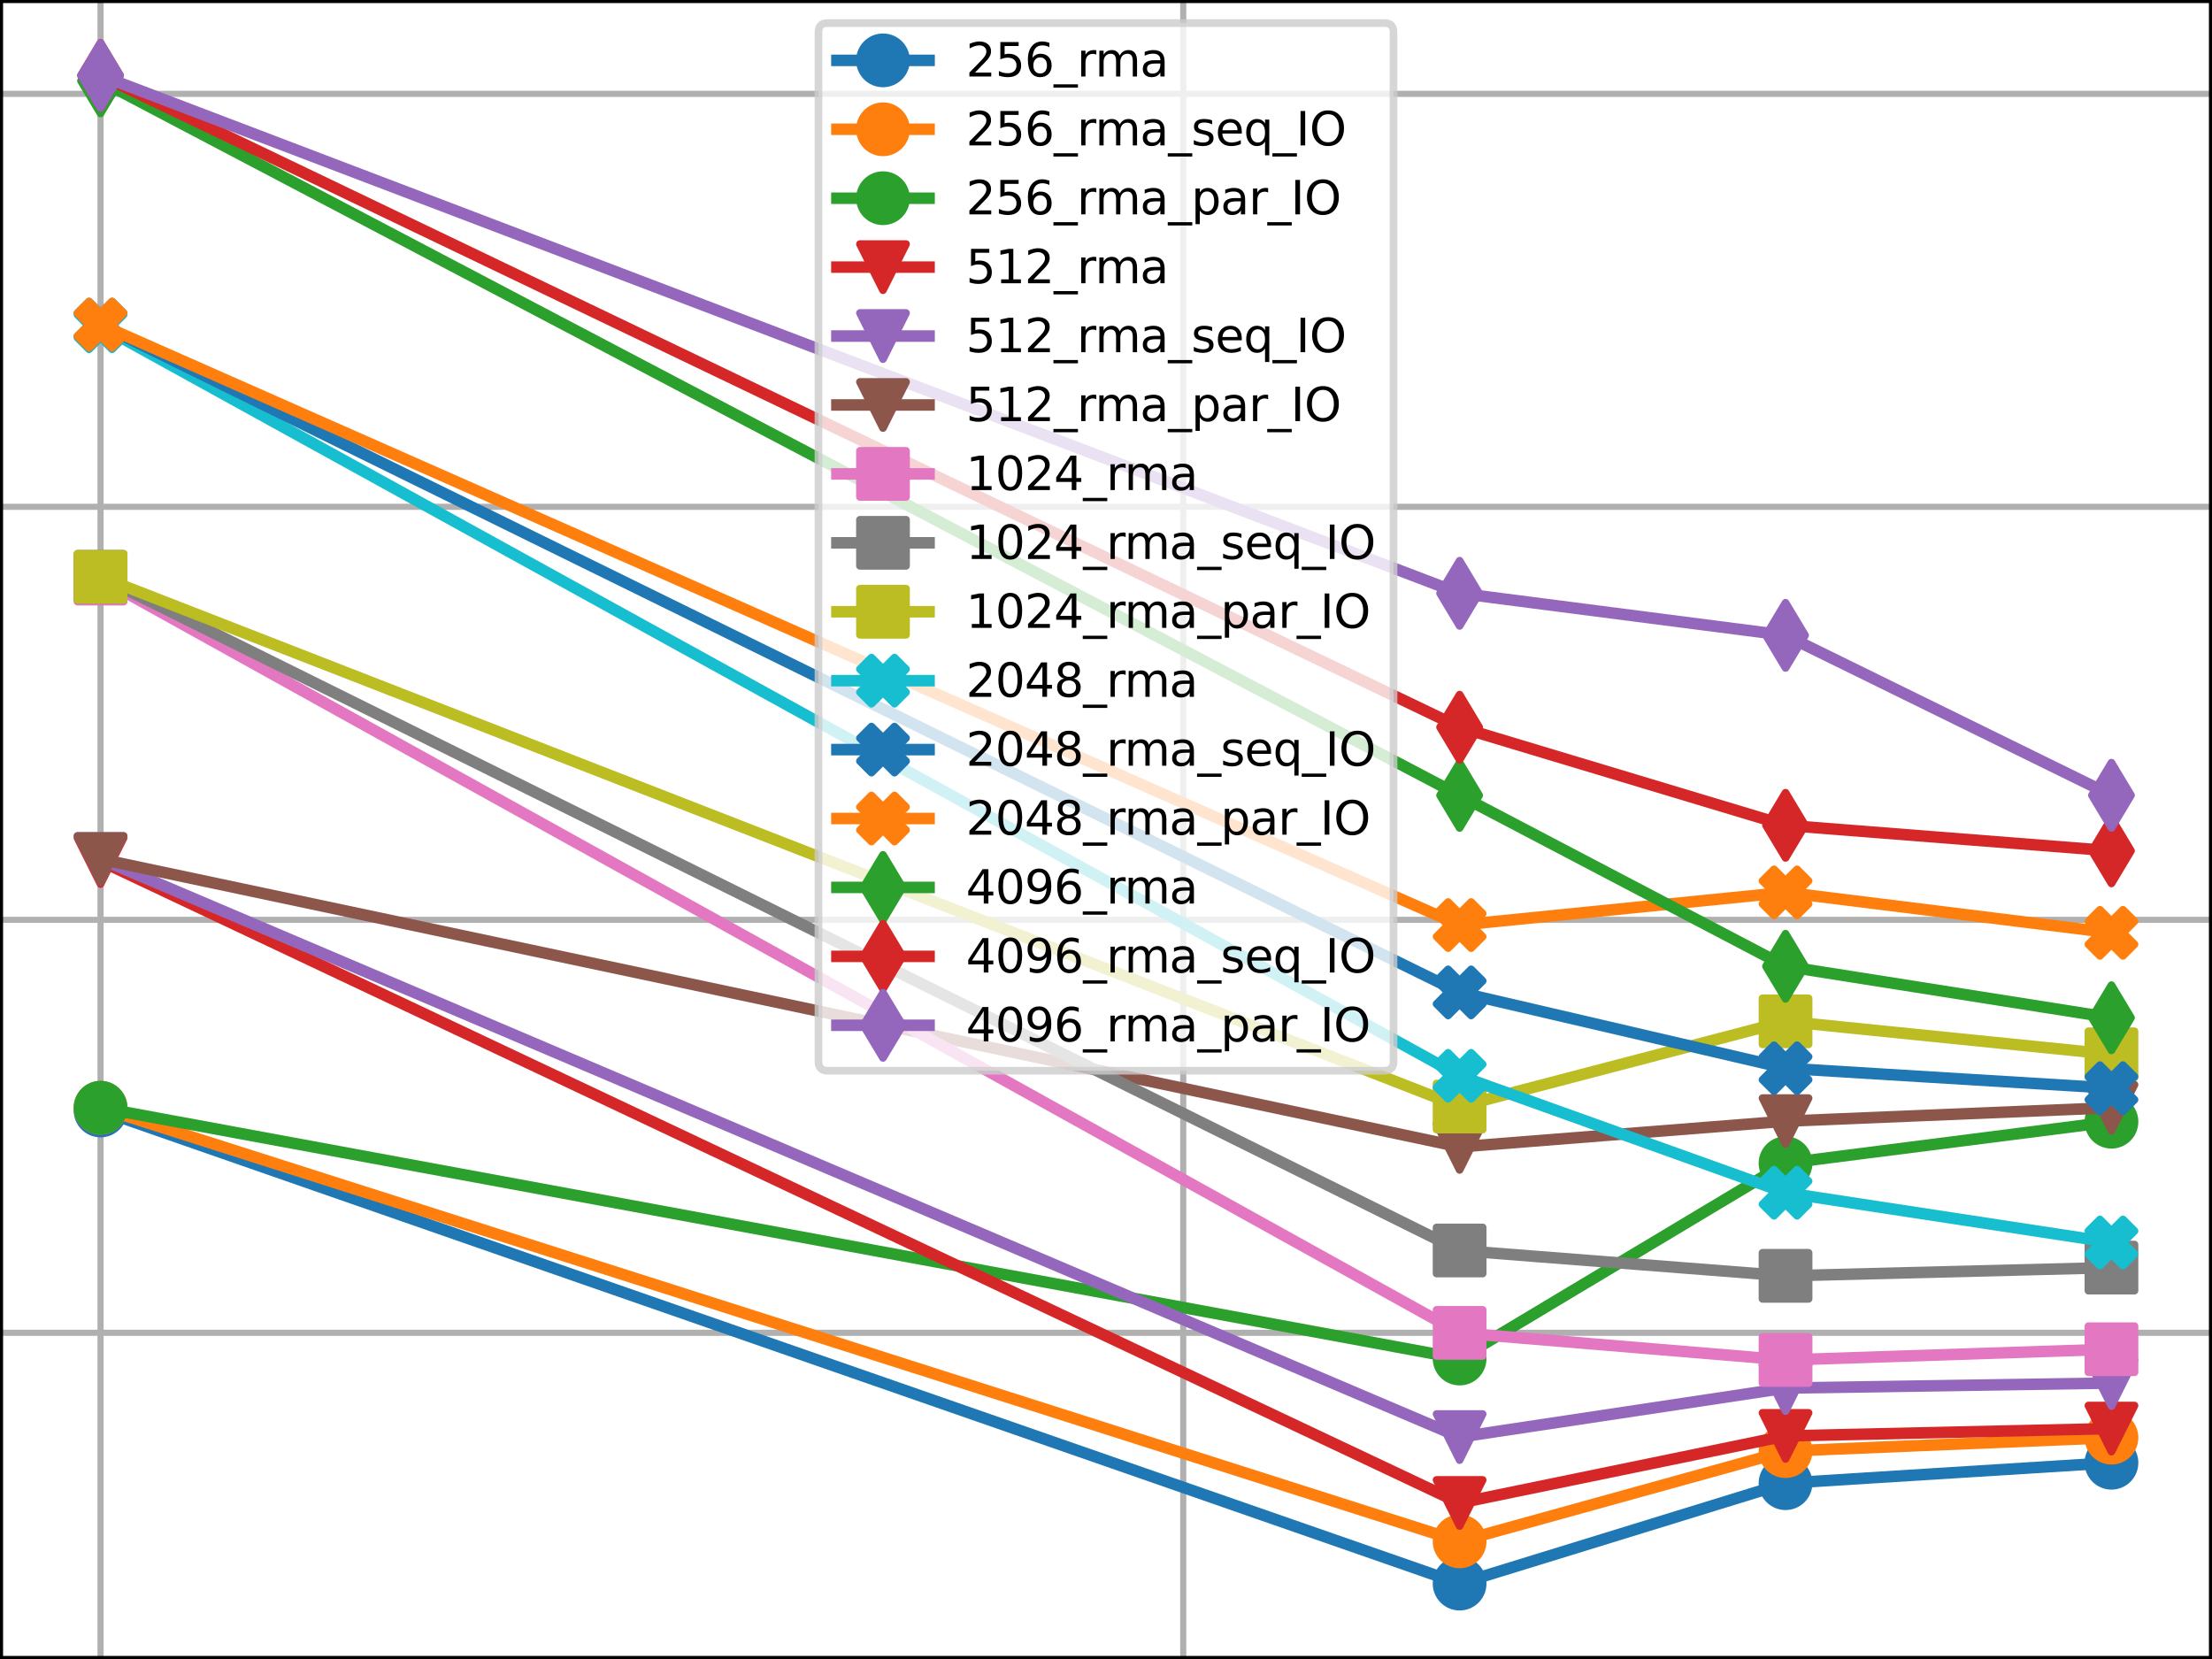 <?xml version="1.0" encoding="utf-8" standalone="no"?>
<!DOCTYPE svg PUBLIC "-//W3C//DTD SVG 1.1//EN"
  "http://www.w3.org/Graphics/SVG/1.1/DTD/svg11.dtd">
<svg xmlns:xlink="http://www.w3.org/1999/xlink" width="288pt" height="216pt" viewBox="0 0 288 216" xmlns="http://www.w3.org/2000/svg" version="1.1">
 <defs>
  <style type="text/css">*{stroke-linejoin: round; stroke-linecap: butt}</style>
 </defs>
 <g id="figure_1">
  <g id="patch_1">
   <path d="M 0 216 
L 288 216 
L 288 0 
L 0 0 
z
" style="fill: #ffffff"/>
  </g>
  <g id="axes_1">
   <g id="patch_2">
    <path d="M 0 216 
L 288 216 
L 288 0 
L 0 0 
z
" style="fill: #ffffff"/>
   </g>
   <g id="matplotlib.axis_1">
    <g id="xtick_1">
     <g id="line2d_1">
      <path d="M 13.091 216 
L 13.091 0 
" clip-path="url(#p2a75ad8a23)" style="fill: none; stroke: #b0b0b0; stroke-width: 0.8; stroke-linecap: square"/>
     </g>
     <g id="line2d_2">
      <defs>
       <path id="m50084be4d4" d="M 0 0 
L 0 3.5 
" style="stroke: #000000; stroke-width: 0.8"/>
      </defs>
      <g>
       <use xlink:href="#m50084be4d4" x="13.091" y="216" style="stroke: #000000; stroke-width: 0.8"/>
      </g>
     </g>
     <g id="text_1">
      <!-- $\mathdefault{10^{0}}$ -->
      <g transform="translate(4.291 230.598)scale(0.1 -0.1)">
       <defs>
        <path id="DejaVuSans-31" d="M 794 531 
L 1825 531 
L 1825 4091 
L 703 3866 
L 703 4441 
L 1819 4666 
L 2450 4666 
L 2450 531 
L 3481 531 
L 3481 0 
L 794 0 
L 794 531 
z
" transform="scale(0.016)"/>
        <path id="DejaVuSans-30" d="M 2034 4250 
Q 1547 4250 1301 3770 
Q 1056 3291 1056 2328 
Q 1056 1369 1301 889 
Q 1547 409 2034 409 
Q 2525 409 2770 889 
Q 3016 1369 3016 2328 
Q 3016 3291 2770 3770 
Q 2525 4250 2034 4250 
z
M 2034 4750 
Q 2819 4750 3233 4129 
Q 3647 3509 3647 2328 
Q 3647 1150 3233 529 
Q 2819 -91 2034 -91 
Q 1250 -91 836 529 
Q 422 1150 422 2328 
Q 422 3509 836 4129 
Q 1250 4750 2034 4750 
z
" transform="scale(0.016)"/>
       </defs>
       <use xlink:href="#DejaVuSans-31" transform="translate(0 0.766)"/>
       <use xlink:href="#DejaVuSans-30" transform="translate(63.623 0.766)"/>
       <use xlink:href="#DejaVuSans-30" transform="translate(128.203 39.047)scale(0.7)"/>
      </g>
     </g>
    </g>
    <g id="xtick_2">
     <g id="line2d_3">
      <path d="M 154.056 216 
L 154.056 0 
" clip-path="url(#p2a75ad8a23)" style="fill: none; stroke: #b0b0b0; stroke-width: 0.8; stroke-linecap: square"/>
     </g>
     <g id="line2d_4">
      <g>
       <use xlink:href="#m50084be4d4" x="154.056" y="216" style="stroke: #000000; stroke-width: 0.8"/>
      </g>
     </g>
     <g id="text_2">
      <!-- $\mathdefault{10^{1}}$ -->
      <g transform="translate(145.256 230.598)scale(0.1 -0.1)">
       <use xlink:href="#DejaVuSans-31" transform="translate(0 0.684)"/>
       <use xlink:href="#DejaVuSans-30" transform="translate(63.623 0.684)"/>
       <use xlink:href="#DejaVuSans-31" transform="translate(128.203 38.966)scale(0.7)"/>
      </g>
     </g>
    </g>
    <g id="xtick_3">
     <g id="line2d_5">
      <defs>
       <path id="m06e019061a" d="M 0 0 
L 0 2 
" style="stroke: #000000; stroke-width: 0.6"/>
      </defs>
      <g>
       <use xlink:href="#m06e019061a" x="6.641" y="216" style="stroke: #000000; stroke-width: 0.6"/>
      </g>
     </g>
    </g>
    <g id="xtick_4">
     <g id="line2d_6">
      <g>
       <use xlink:href="#m06e019061a" x="55.525" y="216" style="stroke: #000000; stroke-width: 0.6"/>
      </g>
     </g>
    </g>
    <g id="xtick_5">
     <g id="line2d_7">
      <g>
       <use xlink:href="#m06e019061a" x="80.348" y="216" style="stroke: #000000; stroke-width: 0.6"/>
      </g>
     </g>
    </g>
    <g id="xtick_6">
     <g id="line2d_8">
      <g>
       <use xlink:href="#m06e019061a" x="97.96" y="216" style="stroke: #000000; stroke-width: 0.6"/>
      </g>
     </g>
    </g>
    <g id="xtick_7">
     <g id="line2d_9">
      <g>
       <use xlink:href="#m06e019061a" x="111.621" y="216" style="stroke: #000000; stroke-width: 0.6"/>
      </g>
     </g>
    </g>
    <g id="xtick_8">
     <g id="line2d_10">
      <g>
       <use xlink:href="#m06e019061a" x="122.783" y="216" style="stroke: #000000; stroke-width: 0.6"/>
      </g>
     </g>
    </g>
    <g id="xtick_9">
     <g id="line2d_11">
      <g>
       <use xlink:href="#m06e019061a" x="132.22" y="216" style="stroke: #000000; stroke-width: 0.6"/>
      </g>
     </g>
    </g>
    <g id="xtick_10">
     <g id="line2d_12">
      <g>
       <use xlink:href="#m06e019061a" x="140.395" y="216" style="stroke: #000000; stroke-width: 0.6"/>
      </g>
     </g>
    </g>
    <g id="xtick_11">
     <g id="line2d_13">
      <g>
       <use xlink:href="#m06e019061a" x="147.605" y="216" style="stroke: #000000; stroke-width: 0.6"/>
      </g>
     </g>
    </g>
    <g id="xtick_12">
     <g id="line2d_14">
      <g>
       <use xlink:href="#m06e019061a" x="196.49" y="216" style="stroke: #000000; stroke-width: 0.6"/>
      </g>
     </g>
    </g>
    <g id="xtick_13">
     <g id="line2d_15">
      <g>
       <use xlink:href="#m06e019061a" x="221.313" y="216" style="stroke: #000000; stroke-width: 0.6"/>
      </g>
     </g>
    </g>
    <g id="xtick_14">
     <g id="line2d_16">
      <g>
       <use xlink:href="#m06e019061a" x="238.925" y="216" style="stroke: #000000; stroke-width: 0.6"/>
      </g>
     </g>
    </g>
    <g id="xtick_15">
     <g id="line2d_17">
      <g>
       <use xlink:href="#m06e019061a" x="252.586" y="216" style="stroke: #000000; stroke-width: 0.6"/>
      </g>
     </g>
    </g>
    <g id="xtick_16">
     <g id="line2d_18">
      <g>
       <use xlink:href="#m06e019061a" x="263.747" y="216" style="stroke: #000000; stroke-width: 0.6"/>
      </g>
     </g>
    </g>
    <g id="xtick_17">
     <g id="line2d_19">
      <g>
       <use xlink:href="#m06e019061a" x="273.184" y="216" style="stroke: #000000; stroke-width: 0.6"/>
      </g>
     </g>
    </g>
    <g id="xtick_18">
     <g id="line2d_20">
      <g>
       <use xlink:href="#m06e019061a" x="281.359" y="216" style="stroke: #000000; stroke-width: 0.6"/>
      </g>
     </g>
    </g>
    <g id="text_3">
     <!-- Number of cores -->
     <g transform="translate(102.484 244.277)scale(0.1 -0.1)">
      <defs>
       <path id="DejaVuSans-4e" d="M 628 4666 
L 1478 4666 
L 3547 763 
L 3547 4666 
L 4159 4666 
L 4159 0 
L 3309 0 
L 1241 3903 
L 1241 0 
L 628 0 
L 628 4666 
z
" transform="scale(0.016)"/>
       <path id="DejaVuSans-75" d="M 544 1381 
L 544 3500 
L 1119 3500 
L 1119 1403 
Q 1119 906 1312 657 
Q 1506 409 1894 409 
Q 2359 409 2629 706 
Q 2900 1003 2900 1516 
L 2900 3500 
L 3475 3500 
L 3475 0 
L 2900 0 
L 2900 538 
Q 2691 219 2414 64 
Q 2138 -91 1772 -91 
Q 1169 -91 856 284 
Q 544 659 544 1381 
z
M 1991 3584 
L 1991 3584 
z
" transform="scale(0.016)"/>
       <path id="DejaVuSans-6d" d="M 3328 2828 
Q 3544 3216 3844 3400 
Q 4144 3584 4550 3584 
Q 5097 3584 5394 3201 
Q 5691 2819 5691 2113 
L 5691 0 
L 5113 0 
L 5113 2094 
Q 5113 2597 4934 2840 
Q 4756 3084 4391 3084 
Q 3944 3084 3684 2787 
Q 3425 2491 3425 1978 
L 3425 0 
L 2847 0 
L 2847 2094 
Q 2847 2600 2669 2842 
Q 2491 3084 2119 3084 
Q 1678 3084 1418 2786 
Q 1159 2488 1159 1978 
L 1159 0 
L 581 0 
L 581 3500 
L 1159 3500 
L 1159 2956 
Q 1356 3278 1631 3431 
Q 1906 3584 2284 3584 
Q 2666 3584 2933 3390 
Q 3200 3197 3328 2828 
z
" transform="scale(0.016)"/>
       <path id="DejaVuSans-62" d="M 3116 1747 
Q 3116 2381 2855 2742 
Q 2594 3103 2138 3103 
Q 1681 3103 1420 2742 
Q 1159 2381 1159 1747 
Q 1159 1113 1420 752 
Q 1681 391 2138 391 
Q 2594 391 2855 752 
Q 3116 1113 3116 1747 
z
M 1159 2969 
Q 1341 3281 1617 3432 
Q 1894 3584 2278 3584 
Q 2916 3584 3314 3078 
Q 3713 2572 3713 1747 
Q 3713 922 3314 415 
Q 2916 -91 2278 -91 
Q 1894 -91 1617 61 
Q 1341 213 1159 525 
L 1159 0 
L 581 0 
L 581 4863 
L 1159 4863 
L 1159 2969 
z
" transform="scale(0.016)"/>
       <path id="DejaVuSans-65" d="M 3597 1894 
L 3597 1613 
L 953 1613 
Q 991 1019 1311 708 
Q 1631 397 2203 397 
Q 2534 397 2845 478 
Q 3156 559 3463 722 
L 3463 178 
Q 3153 47 2828 -22 
Q 2503 -91 2169 -91 
Q 1331 -91 842 396 
Q 353 884 353 1716 
Q 353 2575 817 3079 
Q 1281 3584 2069 3584 
Q 2775 3584 3186 3129 
Q 3597 2675 3597 1894 
z
M 3022 2063 
Q 3016 2534 2758 2815 
Q 2500 3097 2075 3097 
Q 1594 3097 1305 2825 
Q 1016 2553 972 2059 
L 3022 2063 
z
" transform="scale(0.016)"/>
       <path id="DejaVuSans-72" d="M 2631 2963 
Q 2534 3019 2420 3045 
Q 2306 3072 2169 3072 
Q 1681 3072 1420 2755 
Q 1159 2438 1159 1844 
L 1159 0 
L 581 0 
L 581 3500 
L 1159 3500 
L 1159 2956 
Q 1341 3275 1631 3429 
Q 1922 3584 2338 3584 
Q 2397 3584 2469 3576 
Q 2541 3569 2628 3553 
L 2631 2963 
z
" transform="scale(0.016)"/>
       <path id="DejaVuSans-20" transform="scale(0.016)"/>
       <path id="DejaVuSans-6f" d="M 1959 3097 
Q 1497 3097 1228 2736 
Q 959 2375 959 1747 
Q 959 1119 1226 758 
Q 1494 397 1959 397 
Q 2419 397 2687 759 
Q 2956 1122 2956 1747 
Q 2956 2369 2687 2733 
Q 2419 3097 1959 3097 
z
M 1959 3584 
Q 2709 3584 3137 3096 
Q 3566 2609 3566 1747 
Q 3566 888 3137 398 
Q 2709 -91 1959 -91 
Q 1206 -91 779 398 
Q 353 888 353 1747 
Q 353 2609 779 3096 
Q 1206 3584 1959 3584 
z
" transform="scale(0.016)"/>
       <path id="DejaVuSans-66" d="M 2375 4863 
L 2375 4384 
L 1825 4384 
Q 1516 4384 1395 4259 
Q 1275 4134 1275 3809 
L 1275 3500 
L 2222 3500 
L 2222 3053 
L 1275 3053 
L 1275 0 
L 697 0 
L 697 3053 
L 147 3053 
L 147 3500 
L 697 3500 
L 697 3744 
Q 697 4328 969 4595 
Q 1241 4863 1831 4863 
L 2375 4863 
z
" transform="scale(0.016)"/>
       <path id="DejaVuSans-63" d="M 3122 3366 
L 3122 2828 
Q 2878 2963 2633 3030 
Q 2388 3097 2138 3097 
Q 1578 3097 1268 2742 
Q 959 2388 959 1747 
Q 959 1106 1268 751 
Q 1578 397 2138 397 
Q 2388 397 2633 464 
Q 2878 531 3122 666 
L 3122 134 
Q 2881 22 2623 -34 
Q 2366 -91 2075 -91 
Q 1284 -91 818 406 
Q 353 903 353 1747 
Q 353 2603 823 3093 
Q 1294 3584 2113 3584 
Q 2378 3584 2631 3529 
Q 2884 3475 3122 3366 
z
" transform="scale(0.016)"/>
       <path id="DejaVuSans-73" d="M 2834 3397 
L 2834 2853 
Q 2591 2978 2328 3040 
Q 2066 3103 1784 3103 
Q 1356 3103 1142 2972 
Q 928 2841 928 2578 
Q 928 2378 1081 2264 
Q 1234 2150 1697 2047 
L 1894 2003 
Q 2506 1872 2764 1633 
Q 3022 1394 3022 966 
Q 3022 478 2636 193 
Q 2250 -91 1575 -91 
Q 1294 -91 989 -36 
Q 684 19 347 128 
L 347 722 
Q 666 556 975 473 
Q 1284 391 1588 391 
Q 1994 391 2212 530 
Q 2431 669 2431 922 
Q 2431 1156 2273 1281 
Q 2116 1406 1581 1522 
L 1381 1569 
Q 847 1681 609 1914 
Q 372 2147 372 2553 
Q 372 3047 722 3315 
Q 1072 3584 1716 3584 
Q 2034 3584 2315 3537 
Q 2597 3491 2834 3397 
z
" transform="scale(0.016)"/>
      </defs>
      <use xlink:href="#DejaVuSans-4e"/>
      <use xlink:href="#DejaVuSans-75" x="74.805"/>
      <use xlink:href="#DejaVuSans-6d" x="138.184"/>
      <use xlink:href="#DejaVuSans-62" x="235.596"/>
      <use xlink:href="#DejaVuSans-65" x="299.072"/>
      <use xlink:href="#DejaVuSans-72" x="360.596"/>
      <use xlink:href="#DejaVuSans-20" x="401.709"/>
      <use xlink:href="#DejaVuSans-6f" x="433.496"/>
      <use xlink:href="#DejaVuSans-66" x="494.678"/>
      <use xlink:href="#DejaVuSans-20" x="529.883"/>
      <use xlink:href="#DejaVuSans-63" x="561.67"/>
      <use xlink:href="#DejaVuSans-6f" x="616.65"/>
      <use xlink:href="#DejaVuSans-72" x="677.832"/>
      <use xlink:href="#DejaVuSans-65" x="716.695"/>
      <use xlink:href="#DejaVuSans-73" x="778.219"/>
     </g>
    </g>
   </g>
   <g id="matplotlib.axis_2">
    <g id="ytick_1">
     <g id="line2d_21">
      <path d="M 0 173.531 
L 288 173.531 
" clip-path="url(#p2a75ad8a23)" style="fill: none; stroke: #b0b0b0; stroke-width: 0.8; stroke-linecap: square"/>
     </g>
     <g id="line2d_22">
      <defs>
       <path id="me78ff6447b" d="M 0 0 
L -3.5 0 
" style="stroke: #000000; stroke-width: 0.8"/>
      </defs>
      <g>
       <use xlink:href="#me78ff6447b" x="0" y="173.531" style="stroke: #000000; stroke-width: 0.8"/>
      </g>
     </g>
     <g id="text_4">
      <!-- $\mathdefault{10^{-4}}$ -->
      <g transform="translate(-30.5 177.33)scale(0.1 -0.1)">
       <defs>
        <path id="DejaVuSans-2212" d="M 678 2272 
L 4684 2272 
L 4684 1741 
L 678 1741 
L 678 2272 
z
" transform="scale(0.016)"/>
        <path id="DejaVuSans-34" d="M 2419 4116 
L 825 1625 
L 2419 1625 
L 2419 4116 
z
M 2253 4666 
L 3047 4666 
L 3047 1625 
L 3713 1625 
L 3713 1100 
L 3047 1100 
L 3047 0 
L 2419 0 
L 2419 1100 
L 313 1100 
L 313 1709 
L 2253 4666 
z
" transform="scale(0.016)"/>
       </defs>
       <use xlink:href="#DejaVuSans-31" transform="translate(0 0.684)"/>
       <use xlink:href="#DejaVuSans-30" transform="translate(63.623 0.684)"/>
       <use xlink:href="#DejaVuSans-2212" transform="translate(128.203 38.966)scale(0.7)"/>
       <use xlink:href="#DejaVuSans-34" transform="translate(186.855 38.966)scale(0.7)"/>
      </g>
     </g>
    </g>
    <g id="ytick_2">
     <g id="line2d_23">
      <path d="M 0 119.76 
L 288 119.76 
" clip-path="url(#p2a75ad8a23)" style="fill: none; stroke: #b0b0b0; stroke-width: 0.8; stroke-linecap: square"/>
     </g>
     <g id="line2d_24">
      <g>
       <use xlink:href="#me78ff6447b" x="0" y="119.76" style="stroke: #000000; stroke-width: 0.8"/>
      </g>
     </g>
     <g id="text_5">
      <!-- $\mathdefault{10^{-3}}$ -->
      <g transform="translate(-30.5 123.559)scale(0.1 -0.1)">
       <defs>
        <path id="DejaVuSans-33" d="M 2597 2516 
Q 3050 2419 3304 2112 
Q 3559 1806 3559 1356 
Q 3559 666 3084 287 
Q 2609 -91 1734 -91 
Q 1441 -91 1130 -33 
Q 819 25 488 141 
L 488 750 
Q 750 597 1062 519 
Q 1375 441 1716 441 
Q 2309 441 2620 675 
Q 2931 909 2931 1356 
Q 2931 1769 2642 2001 
Q 2353 2234 1838 2234 
L 1294 2234 
L 1294 2753 
L 1863 2753 
Q 2328 2753 2575 2939 
Q 2822 3125 2822 3475 
Q 2822 3834 2567 4026 
Q 2313 4219 1838 4219 
Q 1578 4219 1281 4162 
Q 984 4106 628 3988 
L 628 4550 
Q 988 4650 1302 4700 
Q 1616 4750 1894 4750 
Q 2613 4750 3031 4423 
Q 3450 4097 3450 3541 
Q 3450 3153 3228 2886 
Q 3006 2619 2597 2516 
z
" transform="scale(0.016)"/>
       </defs>
       <use xlink:href="#DejaVuSans-31" transform="translate(0 0.766)"/>
       <use xlink:href="#DejaVuSans-30" transform="translate(63.623 0.766)"/>
       <use xlink:href="#DejaVuSans-2212" transform="translate(128.203 39.047)scale(0.7)"/>
       <use xlink:href="#DejaVuSans-33" transform="translate(186.855 39.047)scale(0.7)"/>
      </g>
     </g>
    </g>
    <g id="ytick_3">
     <g id="line2d_25">
      <path d="M 0 65.989 
L 288 65.989 
" clip-path="url(#p2a75ad8a23)" style="fill: none; stroke: #b0b0b0; stroke-width: 0.8; stroke-linecap: square"/>
     </g>
     <g id="line2d_26">
      <g>
       <use xlink:href="#me78ff6447b" x="0" y="65.989" style="stroke: #000000; stroke-width: 0.8"/>
      </g>
     </g>
     <g id="text_6">
      <!-- $\mathdefault{10^{-2}}$ -->
      <g transform="translate(-30.5 69.788)scale(0.1 -0.1)">
       <defs>
        <path id="DejaVuSans-32" d="M 1228 531 
L 3431 531 
L 3431 0 
L 469 0 
L 469 531 
Q 828 903 1448 1529 
Q 2069 2156 2228 2338 
Q 2531 2678 2651 2914 
Q 2772 3150 2772 3378 
Q 2772 3750 2511 3984 
Q 2250 4219 1831 4219 
Q 1534 4219 1204 4116 
Q 875 4013 500 3803 
L 500 4441 
Q 881 4594 1212 4672 
Q 1544 4750 1819 4750 
Q 2544 4750 2975 4387 
Q 3406 4025 3406 3419 
Q 3406 3131 3298 2873 
Q 3191 2616 2906 2266 
Q 2828 2175 2409 1742 
Q 1991 1309 1228 531 
z
" transform="scale(0.016)"/>
       </defs>
       <use xlink:href="#DejaVuSans-31" transform="translate(0 0.766)"/>
       <use xlink:href="#DejaVuSans-30" transform="translate(63.623 0.766)"/>
       <use xlink:href="#DejaVuSans-2212" transform="translate(128.203 39.047)scale(0.7)"/>
       <use xlink:href="#DejaVuSans-32" transform="translate(186.855 39.047)scale(0.7)"/>
      </g>
     </g>
    </g>
    <g id="ytick_4">
     <g id="line2d_27">
      <path d="M 0 12.218 
L 288 12.218 
" clip-path="url(#p2a75ad8a23)" style="fill: none; stroke: #b0b0b0; stroke-width: 0.8; stroke-linecap: square"/>
     </g>
     <g id="line2d_28">
      <g>
       <use xlink:href="#me78ff6447b" x="0" y="12.218" style="stroke: #000000; stroke-width: 0.8"/>
      </g>
     </g>
     <g id="text_7">
      <!-- $\mathdefault{10^{-1}}$ -->
      <g transform="translate(-30.5 16.017)scale(0.1 -0.1)">
       <use xlink:href="#DejaVuSans-31" transform="translate(0 0.684)"/>
       <use xlink:href="#DejaVuSans-30" transform="translate(63.623 0.684)"/>
       <use xlink:href="#DejaVuSans-2212" transform="translate(128.203 38.966)scale(0.7)"/>
       <use xlink:href="#DejaVuSans-31" transform="translate(186.855 38.966)scale(0.7)"/>
      </g>
     </g>
    </g>
    <g id="ytick_5">
     <g id="line2d_29">
      <defs>
       <path id="m9226ca1c19" d="M 0 0 
L -2 0 
" style="stroke: #000000; stroke-width: 0.6"/>
      </defs>
      <g>
       <use xlink:href="#m9226ca1c19" x="0" y="211.115" style="stroke: #000000; stroke-width: 0.6"/>
      </g>
     </g>
    </g>
    <g id="ytick_6">
     <g id="line2d_30">
      <g>
       <use xlink:href="#m9226ca1c19" x="0" y="201.646" style="stroke: #000000; stroke-width: 0.6"/>
      </g>
     </g>
    </g>
    <g id="ytick_7">
     <g id="line2d_31">
      <g>
       <use xlink:href="#m9226ca1c19" x="0" y="194.928" style="stroke: #000000; stroke-width: 0.6"/>
      </g>
     </g>
    </g>
    <g id="ytick_8">
     <g id="line2d_32">
      <g>
       <use xlink:href="#m9226ca1c19" x="0" y="189.717" style="stroke: #000000; stroke-width: 0.6"/>
      </g>
     </g>
    </g>
    <g id="ytick_9">
     <g id="line2d_33">
      <g>
       <use xlink:href="#m9226ca1c19" x="0" y="185.46" style="stroke: #000000; stroke-width: 0.6"/>
      </g>
     </g>
    </g>
    <g id="ytick_10">
     <g id="line2d_34">
      <g>
       <use xlink:href="#m9226ca1c19" x="0" y="181.86" style="stroke: #000000; stroke-width: 0.6"/>
      </g>
     </g>
    </g>
    <g id="ytick_11">
     <g id="line2d_35">
      <g>
       <use xlink:href="#m9226ca1c19" x="0" y="178.741" style="stroke: #000000; stroke-width: 0.6"/>
      </g>
     </g>
    </g>
    <g id="ytick_12">
     <g id="line2d_36">
      <g>
       <use xlink:href="#m9226ca1c19" x="0" y="175.991" style="stroke: #000000; stroke-width: 0.6"/>
      </g>
     </g>
    </g>
    <g id="ytick_13">
     <g id="line2d_37">
      <g>
       <use xlink:href="#m9226ca1c19" x="0" y="157.344" style="stroke: #000000; stroke-width: 0.6"/>
      </g>
     </g>
    </g>
    <g id="ytick_14">
     <g id="line2d_38">
      <g>
       <use xlink:href="#m9226ca1c19" x="0" y="147.875" style="stroke: #000000; stroke-width: 0.6"/>
      </g>
     </g>
    </g>
    <g id="ytick_15">
     <g id="line2d_39">
      <g>
       <use xlink:href="#m9226ca1c19" x="0" y="141.157" style="stroke: #000000; stroke-width: 0.6"/>
      </g>
     </g>
    </g>
    <g id="ytick_16">
     <g id="line2d_40">
      <g>
       <use xlink:href="#m9226ca1c19" x="0" y="135.946" style="stroke: #000000; stroke-width: 0.6"/>
      </g>
     </g>
    </g>
    <g id="ytick_17">
     <g id="line2d_41">
      <g>
       <use xlink:href="#m9226ca1c19" x="0" y="131.689" style="stroke: #000000; stroke-width: 0.6"/>
      </g>
     </g>
    </g>
    <g id="ytick_18">
     <g id="line2d_42">
      <g>
       <use xlink:href="#m9226ca1c19" x="0" y="128.089" style="stroke: #000000; stroke-width: 0.6"/>
      </g>
     </g>
    </g>
    <g id="ytick_19">
     <g id="line2d_43">
      <g>
       <use xlink:href="#m9226ca1c19" x="0" y="124.97" style="stroke: #000000; stroke-width: 0.6"/>
      </g>
     </g>
    </g>
    <g id="ytick_20">
     <g id="line2d_44">
      <g>
       <use xlink:href="#m9226ca1c19" x="0" y="122.22" style="stroke: #000000; stroke-width: 0.6"/>
      </g>
     </g>
    </g>
    <g id="ytick_21">
     <g id="line2d_45">
      <g>
       <use xlink:href="#m9226ca1c19" x="0" y="103.573" style="stroke: #000000; stroke-width: 0.6"/>
      </g>
     </g>
    </g>
    <g id="ytick_22">
     <g id="line2d_46">
      <g>
       <use xlink:href="#m9226ca1c19" x="0" y="94.104" style="stroke: #000000; stroke-width: 0.6"/>
      </g>
     </g>
    </g>
    <g id="ytick_23">
     <g id="line2d_47">
      <g>
       <use xlink:href="#m9226ca1c19" x="0" y="87.386" style="stroke: #000000; stroke-width: 0.6"/>
      </g>
     </g>
    </g>
    <g id="ytick_24">
     <g id="line2d_48">
      <g>
       <use xlink:href="#m9226ca1c19" x="0" y="82.175" style="stroke: #000000; stroke-width: 0.6"/>
      </g>
     </g>
    </g>
    <g id="ytick_25">
     <g id="line2d_49">
      <g>
       <use xlink:href="#m9226ca1c19" x="0" y="77.918" style="stroke: #000000; stroke-width: 0.6"/>
      </g>
     </g>
    </g>
    <g id="ytick_26">
     <g id="line2d_50">
      <g>
       <use xlink:href="#m9226ca1c19" x="0" y="74.318" style="stroke: #000000; stroke-width: 0.6"/>
      </g>
     </g>
    </g>
    <g id="ytick_27">
     <g id="line2d_51">
      <g>
       <use xlink:href="#m9226ca1c19" x="0" y="71.199" style="stroke: #000000; stroke-width: 0.6"/>
      </g>
     </g>
    </g>
    <g id="ytick_28">
     <g id="line2d_52">
      <g>
       <use xlink:href="#m9226ca1c19" x="0" y="68.449" style="stroke: #000000; stroke-width: 0.6"/>
      </g>
     </g>
    </g>
    <g id="ytick_29">
     <g id="line2d_53">
      <g>
       <use xlink:href="#m9226ca1c19" x="0" y="49.802" style="stroke: #000000; stroke-width: 0.6"/>
      </g>
     </g>
    </g>
    <g id="ytick_30">
     <g id="line2d_54">
      <g>
       <use xlink:href="#m9226ca1c19" x="0" y="40.333" style="stroke: #000000; stroke-width: 0.6"/>
      </g>
     </g>
    </g>
    <g id="ytick_31">
     <g id="line2d_55">
      <g>
       <use xlink:href="#m9226ca1c19" x="0" y="33.615" style="stroke: #000000; stroke-width: 0.6"/>
      </g>
     </g>
    </g>
    <g id="ytick_32">
     <g id="line2d_56">
      <g>
       <use xlink:href="#m9226ca1c19" x="0" y="28.404" style="stroke: #000000; stroke-width: 0.6"/>
      </g>
     </g>
    </g>
    <g id="ytick_33">
     <g id="line2d_57">
      <g>
       <use xlink:href="#m9226ca1c19" x="0" y="24.147" style="stroke: #000000; stroke-width: 0.6"/>
      </g>
     </g>
    </g>
    <g id="ytick_34">
     <g id="line2d_58">
      <g>
       <use xlink:href="#m9226ca1c19" x="0" y="20.547" style="stroke: #000000; stroke-width: 0.6"/>
      </g>
     </g>
    </g>
    <g id="ytick_35">
     <g id="line2d_59">
      <g>
       <use xlink:href="#m9226ca1c19" x="0" y="17.429" style="stroke: #000000; stroke-width: 0.6"/>
      </g>
     </g>
    </g>
    <g id="ytick_36">
     <g id="line2d_60">
      <g>
       <use xlink:href="#m9226ca1c19" x="0" y="14.678" style="stroke: #000000; stroke-width: 0.6"/>
      </g>
     </g>
    </g>
    <g id="text_8">
     <!-- Iteration time [ms] -->
     <g transform="translate(-36.58 155.059)rotate(-90)scale(0.1 -0.1)">
      <defs>
       <path id="DejaVuSans-49" d="M 628 4666 
L 1259 4666 
L 1259 0 
L 628 0 
L 628 4666 
z
" transform="scale(0.016)"/>
       <path id="DejaVuSans-74" d="M 1172 4494 
L 1172 3500 
L 2356 3500 
L 2356 3053 
L 1172 3053 
L 1172 1153 
Q 1172 725 1289 603 
Q 1406 481 1766 481 
L 2356 481 
L 2356 0 
L 1766 0 
Q 1100 0 847 248 
Q 594 497 594 1153 
L 594 3053 
L 172 3053 
L 172 3500 
L 594 3500 
L 594 4494 
L 1172 4494 
z
" transform="scale(0.016)"/>
       <path id="DejaVuSans-61" d="M 2194 1759 
Q 1497 1759 1228 1600 
Q 959 1441 959 1056 
Q 959 750 1161 570 
Q 1363 391 1709 391 
Q 2188 391 2477 730 
Q 2766 1069 2766 1631 
L 2766 1759 
L 2194 1759 
z
M 3341 1997 
L 3341 0 
L 2766 0 
L 2766 531 
Q 2569 213 2275 61 
Q 1981 -91 1556 -91 
Q 1019 -91 701 211 
Q 384 513 384 1019 
Q 384 1609 779 1909 
Q 1175 2209 1959 2209 
L 2766 2209 
L 2766 2266 
Q 2766 2663 2505 2880 
Q 2244 3097 1772 3097 
Q 1472 3097 1187 3025 
Q 903 2953 641 2809 
L 641 3341 
Q 956 3463 1253 3523 
Q 1550 3584 1831 3584 
Q 2591 3584 2966 3190 
Q 3341 2797 3341 1997 
z
" transform="scale(0.016)"/>
       <path id="DejaVuSans-69" d="M 603 3500 
L 1178 3500 
L 1178 0 
L 603 0 
L 603 3500 
z
M 603 4863 
L 1178 4863 
L 1178 4134 
L 603 4134 
L 603 4863 
z
" transform="scale(0.016)"/>
       <path id="DejaVuSans-6e" d="M 3513 2113 
L 3513 0 
L 2938 0 
L 2938 2094 
Q 2938 2591 2744 2837 
Q 2550 3084 2163 3084 
Q 1697 3084 1428 2787 
Q 1159 2491 1159 1978 
L 1159 0 
L 581 0 
L 581 3500 
L 1159 3500 
L 1159 2956 
Q 1366 3272 1645 3428 
Q 1925 3584 2291 3584 
Q 2894 3584 3203 3211 
Q 3513 2838 3513 2113 
z
" transform="scale(0.016)"/>
       <path id="DejaVuSans-5b" d="M 550 4863 
L 1875 4863 
L 1875 4416 
L 1125 4416 
L 1125 -397 
L 1875 -397 
L 1875 -844 
L 550 -844 
L 550 4863 
z
" transform="scale(0.016)"/>
       <path id="DejaVuSans-5d" d="M 1947 4863 
L 1947 -844 
L 622 -844 
L 622 -397 
L 1369 -397 
L 1369 4416 
L 622 4416 
L 622 4863 
L 1947 4863 
z
" transform="scale(0.016)"/>
      </defs>
      <use xlink:href="#DejaVuSans-49"/>
      <use xlink:href="#DejaVuSans-74" x="29.492"/>
      <use xlink:href="#DejaVuSans-65" x="68.701"/>
      <use xlink:href="#DejaVuSans-72" x="130.225"/>
      <use xlink:href="#DejaVuSans-61" x="171.338"/>
      <use xlink:href="#DejaVuSans-74" x="232.617"/>
      <use xlink:href="#DejaVuSans-69" x="271.826"/>
      <use xlink:href="#DejaVuSans-6f" x="299.609"/>
      <use xlink:href="#DejaVuSans-6e" x="360.791"/>
      <use xlink:href="#DejaVuSans-20" x="424.17"/>
      <use xlink:href="#DejaVuSans-74" x="455.957"/>
      <use xlink:href="#DejaVuSans-69" x="495.166"/>
      <use xlink:href="#DejaVuSans-6d" x="522.949"/>
      <use xlink:href="#DejaVuSans-65" x="620.361"/>
      <use xlink:href="#DejaVuSans-20" x="681.885"/>
      <use xlink:href="#DejaVuSans-5b" x="713.672"/>
      <use xlink:href="#DejaVuSans-6d" x="752.686"/>
      <use xlink:href="#DejaVuSans-73" x="850.098"/>
      <use xlink:href="#DejaVuSans-5d" x="902.197"/>
     </g>
    </g>
   </g>
   <g id="line2d_61">
    <path d="M 13.091 144.579 
L 190.04 206.182 
L 232.475 193.108 
L 274.909 190.447 
" clip-path="url(#p2a75ad8a23)" style="fill: none; stroke: #1f77b4; stroke-width: 1.5; stroke-linecap: square"/>
    <defs>
     <path id="m90b1baa742" d="M 0 3 
C 0.796 3 1.559 2.684 2.121 2.121 
C 2.684 1.559 3 0.796 3 0 
C 3 -0.796 2.684 -1.559 2.121 -2.121 
C 1.559 -2.684 0.796 -3 0 -3 
C -0.796 -3 -1.559 -2.684 -2.121 -2.121 
C -2.684 -1.559 -3 -0.796 -3 0 
C -3 0.796 -2.684 1.559 -2.121 2.121 
C -1.559 2.684 -0.796 3 0 3 
z
" style="stroke: #1f77b4"/>
    </defs>
    <g clip-path="url(#p2a75ad8a23)">
     <use xlink:href="#m90b1baa742" x="13.091" y="144.579" style="fill: #1f77b4; stroke: #1f77b4"/>
     <use xlink:href="#m90b1baa742" x="190.04" y="206.182" style="fill: #1f77b4; stroke: #1f77b4"/>
     <use xlink:href="#m90b1baa742" x="232.475" y="193.108" style="fill: #1f77b4; stroke: #1f77b4"/>
     <use xlink:href="#m90b1baa742" x="274.909" y="190.447" style="fill: #1f77b4; stroke: #1f77b4"/>
    </g>
   </g>
   <g id="line2d_62">
    <path d="M 13.091 144.24 
L 190.04 200.685 
L 232.475 188.935 
L 274.909 187.178 
" clip-path="url(#p2a75ad8a23)" style="fill: none; stroke: #ff7f0e; stroke-width: 1.5; stroke-linecap: square"/>
    <defs>
     <path id="m38b243730f" d="M 0 3 
C 0.796 3 1.559 2.684 2.121 2.121 
C 2.684 1.559 3 0.796 3 0 
C 3 -0.796 2.684 -1.559 2.121 -2.121 
C 1.559 -2.684 0.796 -3 0 -3 
C -0.796 -3 -1.559 -2.684 -2.121 -2.121 
C -2.684 -1.559 -3 -0.796 -3 0 
C -3 0.796 -2.684 1.559 -2.121 2.121 
C -1.559 2.684 -0.796 3 0 3 
z
" style="stroke: #ff7f0e"/>
    </defs>
    <g clip-path="url(#p2a75ad8a23)">
     <use xlink:href="#m38b243730f" x="13.091" y="144.24" style="fill: #ff7f0e; stroke: #ff7f0e"/>
     <use xlink:href="#m38b243730f" x="190.04" y="200.685" style="fill: #ff7f0e; stroke: #ff7f0e"/>
     <use xlink:href="#m38b243730f" x="232.475" y="188.935" style="fill: #ff7f0e; stroke: #ff7f0e"/>
     <use xlink:href="#m38b243730f" x="274.909" y="187.178" style="fill: #ff7f0e; stroke: #ff7f0e"/>
    </g>
   </g>
   <g id="line2d_63">
    <path d="M 13.091 144.217 
L 190.04 176.88 
L 232.475 151.457 
L 274.909 146.044 
" clip-path="url(#p2a75ad8a23)" style="fill: none; stroke: #2ca02c; stroke-width: 1.5; stroke-linecap: square"/>
    <defs>
     <path id="m186cc0c3e2" d="M 0 3 
C 0.796 3 1.559 2.684 2.121 2.121 
C 2.684 1.559 3 0.796 3 0 
C 3 -0.796 2.684 -1.559 2.121 -2.121 
C 1.559 -2.684 0.796 -3 0 -3 
C -0.796 -3 -1.559 -2.684 -2.121 -2.121 
C -2.684 -1.559 -3 -0.796 -3 0 
C -3 0.796 -2.684 1.559 -2.121 2.121 
C -1.559 2.684 -0.796 3 0 3 
z
" style="stroke: #2ca02c"/>
    </defs>
    <g clip-path="url(#p2a75ad8a23)">
     <use xlink:href="#m186cc0c3e2" x="13.091" y="144.217" style="fill: #2ca02c; stroke: #2ca02c"/>
     <use xlink:href="#m186cc0c3e2" x="190.04" y="176.88" style="fill: #2ca02c; stroke: #2ca02c"/>
     <use xlink:href="#m186cc0c3e2" x="232.475" y="151.457" style="fill: #2ca02c; stroke: #2ca02c"/>
     <use xlink:href="#m186cc0c3e2" x="274.909" y="146.044" style="fill: #2ca02c; stroke: #2ca02c"/>
    </g>
   </g>
   <g id="line2d_64">
    <path d="M 13.091 112.102 
L 190.04 195.687 
L 232.475 186.955 
L 274.909 186.003 
" clip-path="url(#p2a75ad8a23)" style="fill: none; stroke: #d62728; stroke-width: 1.5; stroke-linecap: square"/>
    <defs>
     <path id="m8b3a0adee8" d="M -0 3 
L 3 -3 
L -3 -3 
z
" style="stroke: #d62728; stroke-linejoin: miter"/>
    </defs>
    <g clip-path="url(#p2a75ad8a23)">
     <use xlink:href="#m8b3a0adee8" x="13.091" y="112.102" style="fill: #d62728; stroke: #d62728; stroke-linejoin: miter"/>
     <use xlink:href="#m8b3a0adee8" x="190.04" y="195.687" style="fill: #d62728; stroke: #d62728; stroke-linejoin: miter"/>
     <use xlink:href="#m8b3a0adee8" x="232.475" y="186.955" style="fill: #d62728; stroke: #d62728; stroke-linejoin: miter"/>
     <use xlink:href="#m8b3a0adee8" x="274.909" y="186.003" style="fill: #d62728; stroke: #d62728; stroke-linejoin: miter"/>
    </g>
   </g>
   <g id="line2d_65">
    <path d="M 13.091 111.84 
L 190.04 187.106 
L 232.475 180.723 
L 274.909 180.072 
" clip-path="url(#p2a75ad8a23)" style="fill: none; stroke: #9467bd; stroke-width: 1.5; stroke-linecap: square"/>
    <defs>
     <path id="mf2a8ea5c7e" d="M -0 3 
L 3 -3 
L -3 -3 
z
" style="stroke: #9467bd; stroke-linejoin: miter"/>
    </defs>
    <g clip-path="url(#p2a75ad8a23)">
     <use xlink:href="#mf2a8ea5c7e" x="13.091" y="111.84" style="fill: #9467bd; stroke: #9467bd; stroke-linejoin: miter"/>
     <use xlink:href="#mf2a8ea5c7e" x="190.04" y="187.106" style="fill: #9467bd; stroke: #9467bd; stroke-linejoin: miter"/>
     <use xlink:href="#mf2a8ea5c7e" x="232.475" y="180.723" style="fill: #9467bd; stroke: #9467bd; stroke-linejoin: miter"/>
     <use xlink:href="#mf2a8ea5c7e" x="274.909" y="180.072" style="fill: #9467bd; stroke: #9467bd; stroke-linejoin: miter"/>
    </g>
   </g>
   <g id="line2d_66">
    <path d="M 13.091 111.848 
L 190.04 149.322 
L 232.475 145.975 
L 274.909 144.223 
" clip-path="url(#p2a75ad8a23)" style="fill: none; stroke: #8c564b; stroke-width: 1.5; stroke-linecap: square"/>
    <defs>
     <path id="m23406b13ad" d="M -0 3 
L 3 -3 
L -3 -3 
z
" style="stroke: #8c564b; stroke-linejoin: miter"/>
    </defs>
    <g clip-path="url(#p2a75ad8a23)">
     <use xlink:href="#m23406b13ad" x="13.091" y="111.848" style="fill: #8c564b; stroke: #8c564b; stroke-linejoin: miter"/>
     <use xlink:href="#m23406b13ad" x="190.04" y="149.322" style="fill: #8c564b; stroke: #8c564b; stroke-linejoin: miter"/>
     <use xlink:href="#m23406b13ad" x="232.475" y="145.975" style="fill: #8c564b; stroke: #8c564b; stroke-linejoin: miter"/>
     <use xlink:href="#m23406b13ad" x="274.909" y="144.223" style="fill: #8c564b; stroke: #8c564b; stroke-linejoin: miter"/>
    </g>
   </g>
   <g id="line2d_67">
    <path d="M 13.091 75.333 
L 190.04 173.541 
L 232.475 177.066 
L 274.909 175.667 
" clip-path="url(#p2a75ad8a23)" style="fill: none; stroke: #e377c2; stroke-width: 1.5; stroke-linecap: square"/>
    <defs>
     <path id="m6dee982532" d="M -3 3 
L 3 3 
L 3 -3 
L -3 -3 
z
" style="stroke: #e377c2; stroke-linejoin: miter"/>
    </defs>
    <g clip-path="url(#p2a75ad8a23)">
     <use xlink:href="#m6dee982532" x="13.091" y="75.333" style="fill: #e377c2; stroke: #e377c2; stroke-linejoin: miter"/>
     <use xlink:href="#m6dee982532" x="190.04" y="173.541" style="fill: #e377c2; stroke: #e377c2; stroke-linejoin: miter"/>
     <use xlink:href="#m6dee982532" x="232.475" y="177.066" style="fill: #e377c2; stroke: #e377c2; stroke-linejoin: miter"/>
     <use xlink:href="#m6dee982532" x="274.909" y="175.667" style="fill: #e377c2; stroke: #e377c2; stroke-linejoin: miter"/>
    </g>
   </g>
   <g id="line2d_68">
    <path d="M 13.091 75.103 
L 190.04 162.812 
L 232.475 166.112 
L 274.909 165.041 
" clip-path="url(#p2a75ad8a23)" style="fill: none; stroke: #7f7f7f; stroke-width: 1.5; stroke-linecap: square"/>
    <defs>
     <path id="m85ea7c8ef1" d="M -3 3 
L 3 3 
L 3 -3 
L -3 -3 
z
" style="stroke: #7f7f7f; stroke-linejoin: miter"/>
    </defs>
    <g clip-path="url(#p2a75ad8a23)">
     <use xlink:href="#m85ea7c8ef1" x="13.091" y="75.103" style="fill: #7f7f7f; stroke: #7f7f7f; stroke-linejoin: miter"/>
     <use xlink:href="#m85ea7c8ef1" x="190.04" y="162.812" style="fill: #7f7f7f; stroke: #7f7f7f; stroke-linejoin: miter"/>
     <use xlink:href="#m85ea7c8ef1" x="232.475" y="166.112" style="fill: #7f7f7f; stroke: #7f7f7f; stroke-linejoin: miter"/>
     <use xlink:href="#m85ea7c8ef1" x="274.909" y="165.041" style="fill: #7f7f7f; stroke: #7f7f7f; stroke-linejoin: miter"/>
    </g>
   </g>
   <g id="line2d_69">
    <path d="M 13.091 75.108 
L 190.04 144.072 
L 232.475 132.976 
L 274.909 137.271 
" clip-path="url(#p2a75ad8a23)" style="fill: none; stroke: #bcbd22; stroke-width: 1.5; stroke-linecap: square"/>
    <defs>
     <path id="m13297a913a" d="M -3 3 
L 3 3 
L 3 -3 
L -3 -3 
z
" style="stroke: #bcbd22; stroke-linejoin: miter"/>
    </defs>
    <g clip-path="url(#p2a75ad8a23)">
     <use xlink:href="#m13297a913a" x="13.091" y="75.108" style="fill: #bcbd22; stroke: #bcbd22; stroke-linejoin: miter"/>
     <use xlink:href="#m13297a913a" x="190.04" y="144.072" style="fill: #bcbd22; stroke: #bcbd22; stroke-linejoin: miter"/>
     <use xlink:href="#m13297a913a" x="232.475" y="132.976" style="fill: #bcbd22; stroke: #bcbd22; stroke-linejoin: miter"/>
     <use xlink:href="#m13297a913a" x="274.909" y="137.271" style="fill: #bcbd22; stroke: #bcbd22; stroke-linejoin: miter"/>
    </g>
   </g>
   <g id="line2d_70">
    <path d="M 13.091 42.475 
L 190.04 140.074 
L 232.475 155.291 
L 274.909 161.77 
" clip-path="url(#p2a75ad8a23)" style="fill: none; stroke: #17becf; stroke-width: 1.5; stroke-linecap: square"/>
    <defs>
     <path id="m04fa36c3a9" d="M -1.5 3 
L 0 1.5 
L 1.5 3 
L 3 1.5 
L 1.5 0 
L 3 -1.5 
L 1.5 -3 
L 0 -1.5 
L -1.5 -3 
L -3 -1.5 
L -1.5 0 
L -3 1.5 
z
" style="stroke: #17becf; stroke-linejoin: miter"/>
    </defs>
    <g clip-path="url(#p2a75ad8a23)">
     <use xlink:href="#m04fa36c3a9" x="13.091" y="42.475" style="fill: #17becf; stroke: #17becf; stroke-linejoin: miter"/>
     <use xlink:href="#m04fa36c3a9" x="190.04" y="140.074" style="fill: #17becf; stroke: #17becf; stroke-linejoin: miter"/>
     <use xlink:href="#m04fa36c3a9" x="232.475" y="155.291" style="fill: #17becf; stroke: #17becf; stroke-linejoin: miter"/>
     <use xlink:href="#m04fa36c3a9" x="274.909" y="161.77" style="fill: #17becf; stroke: #17becf; stroke-linejoin: miter"/>
    </g>
   </g>
   <g id="line2d_71">
    <path d="M 13.091 42.265 
L 190.04 129.21 
L 232.475 139.084 
L 274.909 141.678 
" clip-path="url(#p2a75ad8a23)" style="fill: none; stroke: #1f77b4; stroke-width: 1.5; stroke-linecap: square"/>
    <defs>
     <path id="m3c002fbe36" d="M -1.5 3 
L 0 1.5 
L 1.5 3 
L 3 1.5 
L 1.5 0 
L 3 -1.5 
L 1.5 -3 
L 0 -1.5 
L -1.5 -3 
L -3 -1.5 
L -1.5 0 
L -3 1.5 
z
" style="stroke: #1f77b4; stroke-linejoin: miter"/>
    </defs>
    <g clip-path="url(#p2a75ad8a23)">
     <use xlink:href="#m3c002fbe36" x="13.091" y="42.265" style="fill: #1f77b4; stroke: #1f77b4; stroke-linejoin: miter"/>
     <use xlink:href="#m3c002fbe36" x="190.04" y="129.21" style="fill: #1f77b4; stroke: #1f77b4; stroke-linejoin: miter"/>
     <use xlink:href="#m3c002fbe36" x="232.475" y="139.084" style="fill: #1f77b4; stroke: #1f77b4; stroke-linejoin: miter"/>
     <use xlink:href="#m3c002fbe36" x="274.909" y="141.678" style="fill: #1f77b4; stroke: #1f77b4; stroke-linejoin: miter"/>
    </g>
   </g>
   <g id="line2d_72">
    <path d="M 13.091 42.268 
L 190.04 120.444 
L 232.475 116.187 
L 274.909 121.452 
" clip-path="url(#p2a75ad8a23)" style="fill: none; stroke: #ff7f0e; stroke-width: 1.5; stroke-linecap: square"/>
    <defs>
     <path id="m7930476c9c" d="M -1.5 3 
L 0 1.5 
L 1.5 3 
L 3 1.5 
L 1.5 0 
L 3 -1.5 
L 1.5 -3 
L 0 -1.5 
L -1.5 -3 
L -3 -1.5 
L -1.5 0 
L -3 1.5 
z
" style="stroke: #ff7f0e; stroke-linejoin: miter"/>
    </defs>
    <g clip-path="url(#p2a75ad8a23)">
     <use xlink:href="#m7930476c9c" x="13.091" y="42.268" style="fill: #ff7f0e; stroke: #ff7f0e; stroke-linejoin: miter"/>
     <use xlink:href="#m7930476c9c" x="190.04" y="120.444" style="fill: #ff7f0e; stroke: #ff7f0e; stroke-linejoin: miter"/>
     <use xlink:href="#m7930476c9c" x="232.475" y="116.187" style="fill: #ff7f0e; stroke: #ff7f0e; stroke-linejoin: miter"/>
     <use xlink:href="#m7930476c9c" x="274.909" y="121.452" style="fill: #ff7f0e; stroke: #ff7f0e; stroke-linejoin: miter"/>
    </g>
   </g>
   <g id="line2d_73">
    <path d="M 13.091 10.528 
L 190.04 103.557 
L 232.475 125.811 
L 274.909 132.51 
" clip-path="url(#p2a75ad8a23)" style="fill: none; stroke: #2ca02c; stroke-width: 1.5; stroke-linecap: square"/>
    <defs>
     <path id="mbaade9fe8d" d="M -0 4.243 
L 2.546 0 
L 0 -4.243 
L -2.546 -0 
z
" style="stroke: #2ca02c; stroke-linejoin: miter"/>
    </defs>
    <g clip-path="url(#p2a75ad8a23)">
     <use xlink:href="#mbaade9fe8d" x="13.091" y="10.528" style="fill: #2ca02c; stroke: #2ca02c; stroke-linejoin: miter"/>
     <use xlink:href="#mbaade9fe8d" x="190.04" y="103.557" style="fill: #2ca02c; stroke: #2ca02c; stroke-linejoin: miter"/>
     <use xlink:href="#mbaade9fe8d" x="232.475" y="125.811" style="fill: #2ca02c; stroke: #2ca02c; stroke-linejoin: miter"/>
     <use xlink:href="#mbaade9fe8d" x="274.909" y="132.51" style="fill: #2ca02c; stroke: #2ca02c; stroke-linejoin: miter"/>
    </g>
   </g>
   <g id="line2d_74">
    <path d="M 13.091 9.818 
L 190.04 94.684 
L 232.475 107.454 
L 274.909 110.78 
" clip-path="url(#p2a75ad8a23)" style="fill: none; stroke: #d62728; stroke-width: 1.5; stroke-linecap: square"/>
    <defs>
     <path id="me7675f15b4" d="M -0 4.243 
L 2.546 0 
L 0 -4.243 
L -2.546 -0 
z
" style="stroke: #d62728; stroke-linejoin: miter"/>
    </defs>
    <g clip-path="url(#p2a75ad8a23)">
     <use xlink:href="#me7675f15b4" x="13.091" y="9.818" style="fill: #d62728; stroke: #d62728; stroke-linejoin: miter"/>
     <use xlink:href="#me7675f15b4" x="190.04" y="94.684" style="fill: #d62728; stroke: #d62728; stroke-linejoin: miter"/>
     <use xlink:href="#me7675f15b4" x="232.475" y="107.454" style="fill: #d62728; stroke: #d62728; stroke-linejoin: miter"/>
     <use xlink:href="#me7675f15b4" x="274.909" y="110.78" style="fill: #d62728; stroke: #d62728; stroke-linejoin: miter"/>
    </g>
   </g>
   <g id="line2d_75">
    <path d="M 13.091 9.831 
L 190.04 77.248 
L 232.475 82.72 
L 274.909 103.543 
" clip-path="url(#p2a75ad8a23)" style="fill: none; stroke: #9467bd; stroke-width: 1.5; stroke-linecap: square"/>
    <defs>
     <path id="m0071486979" d="M -0 4.243 
L 2.546 0 
L 0 -4.243 
L -2.546 -0 
z
" style="stroke: #9467bd; stroke-linejoin: miter"/>
    </defs>
    <g clip-path="url(#p2a75ad8a23)">
     <use xlink:href="#m0071486979" x="13.091" y="9.831" style="fill: #9467bd; stroke: #9467bd; stroke-linejoin: miter"/>
     <use xlink:href="#m0071486979" x="190.04" y="77.248" style="fill: #9467bd; stroke: #9467bd; stroke-linejoin: miter"/>
     <use xlink:href="#m0071486979" x="232.475" y="82.72" style="fill: #9467bd; stroke: #9467bd; stroke-linejoin: miter"/>
     <use xlink:href="#m0071486979" x="274.909" y="103.543" style="fill: #9467bd; stroke: #9467bd; stroke-linejoin: miter"/>
    </g>
   </g>
   <g id="patch_3">
    <path d="M 0 216 
L 0 0 
" style="fill: none; stroke: #000000; stroke-width: 0.8; stroke-linejoin: miter; stroke-linecap: square"/>
   </g>
   <g id="patch_4">
    <path d="M 288 216 
L 288 0 
" style="fill: none; stroke: #000000; stroke-width: 0.8; stroke-linejoin: miter; stroke-linecap: square"/>
   </g>
   <g id="patch_5">
    <path d="M 0 216 
L 288 216 
" style="fill: none; stroke: #000000; stroke-width: 0.8; stroke-linejoin: miter; stroke-linecap: square"/>
   </g>
   <g id="patch_6">
    <path d="M 0 0 
L 288 0 
" style="fill: none; stroke: #000000; stroke-width: 0.8; stroke-linejoin: miter; stroke-linecap: square"/>
   </g>
   <g id="legend_1">
    <g id="patch_7">
     <path d="M 107.764 139.406 
L 180.236 139.406 
Q 181.436 139.406 181.436 138.206 
L 181.436 4.2 
Q 181.436 3 180.236 3 
L 107.764 3 
Q 106.564 3 106.564 4.2 
L 106.564 138.206 
Q 106.564 139.406 107.764 139.406 
z
" style="fill: #ffffff; opacity: 0.8; stroke: #cccccc; stroke-linejoin: miter"/>
    </g>
    <g id="line2d_76">
     <path d="M 108.964 7.859 
L 114.964 7.859 
L 120.964 7.859 
" style="fill: none; stroke: #1f77b4; stroke-width: 1.5; stroke-linecap: square"/>
     <g>
      <use xlink:href="#m90b1baa742" x="114.964" y="7.859" style="fill: #1f77b4; stroke: #1f77b4"/>
     </g>
    </g>
    <g id="text_9">
     <!-- 256_rma -->
     <g transform="translate(125.764 9.959)scale(0.06 -0.06)">
      <defs>
       <path id="DejaVuSans-35" d="M 691 4666 
L 3169 4666 
L 3169 4134 
L 1269 4134 
L 1269 2991 
Q 1406 3038 1543 3061 
Q 1681 3084 1819 3084 
Q 2600 3084 3056 2656 
Q 3513 2228 3513 1497 
Q 3513 744 3044 326 
Q 2575 -91 1722 -91 
Q 1428 -91 1123 -41 
Q 819 9 494 109 
L 494 744 
Q 775 591 1075 516 
Q 1375 441 1709 441 
Q 2250 441 2565 725 
Q 2881 1009 2881 1497 
Q 2881 1984 2565 2268 
Q 2250 2553 1709 2553 
Q 1456 2553 1204 2497 
Q 953 2441 691 2322 
L 691 4666 
z
" transform="scale(0.016)"/>
       <path id="DejaVuSans-36" d="M 2113 2584 
Q 1688 2584 1439 2293 
Q 1191 2003 1191 1497 
Q 1191 994 1439 701 
Q 1688 409 2113 409 
Q 2538 409 2786 701 
Q 3034 994 3034 1497 
Q 3034 2003 2786 2293 
Q 2538 2584 2113 2584 
z
M 3366 4563 
L 3366 3988 
Q 3128 4100 2886 4159 
Q 2644 4219 2406 4219 
Q 1781 4219 1451 3797 
Q 1122 3375 1075 2522 
Q 1259 2794 1537 2939 
Q 1816 3084 2150 3084 
Q 2853 3084 3261 2657 
Q 3669 2231 3669 1497 
Q 3669 778 3244 343 
Q 2819 -91 2113 -91 
Q 1303 -91 875 529 
Q 447 1150 447 2328 
Q 447 3434 972 4092 
Q 1497 4750 2381 4750 
Q 2619 4750 2861 4703 
Q 3103 4656 3366 4563 
z
" transform="scale(0.016)"/>
       <path id="DejaVuSans-5f" d="M 3263 -1063 
L 3263 -1509 
L -63 -1509 
L -63 -1063 
L 3263 -1063 
z
" transform="scale(0.016)"/>
      </defs>
      <use xlink:href="#DejaVuSans-32"/>
      <use xlink:href="#DejaVuSans-35" x="63.623"/>
      <use xlink:href="#DejaVuSans-36" x="127.246"/>
      <use xlink:href="#DejaVuSans-5f" x="190.869"/>
      <use xlink:href="#DejaVuSans-72" x="240.869"/>
      <use xlink:href="#DejaVuSans-6d" x="280.232"/>
      <use xlink:href="#DejaVuSans-61" x="377.645"/>
     </g>
    </g>
    <g id="line2d_77">
     <path d="M 108.964 16.833 
L 114.964 16.833 
L 120.964 16.833 
" style="fill: none; stroke: #ff7f0e; stroke-width: 1.5; stroke-linecap: square"/>
     <g>
      <use xlink:href="#m38b243730f" x="114.964" y="16.833" style="fill: #ff7f0e; stroke: #ff7f0e"/>
     </g>
    </g>
    <g id="text_10">
     <!-- 256_rma_seq_IO -->
     <g transform="translate(125.764 18.933)scale(0.06 -0.06)">
      <defs>
       <path id="DejaVuSans-71" d="M 947 1747 
Q 947 1113 1208 752 
Q 1469 391 1925 391 
Q 2381 391 2643 752 
Q 2906 1113 2906 1747 
Q 2906 2381 2643 2742 
Q 2381 3103 1925 3103 
Q 1469 3103 1208 2742 
Q 947 2381 947 1747 
z
M 2906 525 
Q 2725 213 2448 61 
Q 2172 -91 1784 -91 
Q 1150 -91 751 415 
Q 353 922 353 1747 
Q 353 2572 751 3078 
Q 1150 3584 1784 3584 
Q 2172 3584 2448 3432 
Q 2725 3281 2906 2969 
L 2906 3500 
L 3481 3500 
L 3481 -1331 
L 2906 -1331 
L 2906 525 
z
" transform="scale(0.016)"/>
       <path id="DejaVuSans-4f" d="M 2522 4238 
Q 1834 4238 1429 3725 
Q 1025 3213 1025 2328 
Q 1025 1447 1429 934 
Q 1834 422 2522 422 
Q 3209 422 3611 934 
Q 4013 1447 4013 2328 
Q 4013 3213 3611 3725 
Q 3209 4238 2522 4238 
z
M 2522 4750 
Q 3503 4750 4090 4092 
Q 4678 3434 4678 2328 
Q 4678 1225 4090 567 
Q 3503 -91 2522 -91 
Q 1538 -91 948 565 
Q 359 1222 359 2328 
Q 359 3434 948 4092 
Q 1538 4750 2522 4750 
z
" transform="scale(0.016)"/>
      </defs>
      <use xlink:href="#DejaVuSans-32"/>
      <use xlink:href="#DejaVuSans-35" x="63.623"/>
      <use xlink:href="#DejaVuSans-36" x="127.246"/>
      <use xlink:href="#DejaVuSans-5f" x="190.869"/>
      <use xlink:href="#DejaVuSans-72" x="240.869"/>
      <use xlink:href="#DejaVuSans-6d" x="280.232"/>
      <use xlink:href="#DejaVuSans-61" x="377.645"/>
      <use xlink:href="#DejaVuSans-5f" x="438.924"/>
      <use xlink:href="#DejaVuSans-73" x="488.924"/>
      <use xlink:href="#DejaVuSans-65" x="541.023"/>
      <use xlink:href="#DejaVuSans-71" x="602.547"/>
      <use xlink:href="#DejaVuSans-5f" x="666.023"/>
      <use xlink:href="#DejaVuSans-49" x="716.023"/>
      <use xlink:href="#DejaVuSans-4f" x="745.516"/>
     </g>
    </g>
    <g id="line2d_78">
     <path d="M 108.964 25.807 
L 114.964 25.807 
L 120.964 25.807 
" style="fill: none; stroke: #2ca02c; stroke-width: 1.5; stroke-linecap: square"/>
     <g>
      <use xlink:href="#m186cc0c3e2" x="114.964" y="25.807" style="fill: #2ca02c; stroke: #2ca02c"/>
     </g>
    </g>
    <g id="text_11">
     <!-- 256_rma_par_IO -->
     <g transform="translate(125.764 27.907)scale(0.06 -0.06)">
      <defs>
       <path id="DejaVuSans-70" d="M 1159 525 
L 1159 -1331 
L 581 -1331 
L 581 3500 
L 1159 3500 
L 1159 2969 
Q 1341 3281 1617 3432 
Q 1894 3584 2278 3584 
Q 2916 3584 3314 3078 
Q 3713 2572 3713 1747 
Q 3713 922 3314 415 
Q 2916 -91 2278 -91 
Q 1894 -91 1617 61 
Q 1341 213 1159 525 
z
M 3116 1747 
Q 3116 2381 2855 2742 
Q 2594 3103 2138 3103 
Q 1681 3103 1420 2742 
Q 1159 2381 1159 1747 
Q 1159 1113 1420 752 
Q 1681 391 2138 391 
Q 2594 391 2855 752 
Q 3116 1113 3116 1747 
z
" transform="scale(0.016)"/>
      </defs>
      <use xlink:href="#DejaVuSans-32"/>
      <use xlink:href="#DejaVuSans-35" x="63.623"/>
      <use xlink:href="#DejaVuSans-36" x="127.246"/>
      <use xlink:href="#DejaVuSans-5f" x="190.869"/>
      <use xlink:href="#DejaVuSans-72" x="240.869"/>
      <use xlink:href="#DejaVuSans-6d" x="280.232"/>
      <use xlink:href="#DejaVuSans-61" x="377.645"/>
      <use xlink:href="#DejaVuSans-5f" x="438.924"/>
      <use xlink:href="#DejaVuSans-70" x="488.924"/>
      <use xlink:href="#DejaVuSans-61" x="552.4"/>
      <use xlink:href="#DejaVuSans-72" x="613.68"/>
      <use xlink:href="#DejaVuSans-5f" x="654.793"/>
      <use xlink:href="#DejaVuSans-49" x="704.793"/>
      <use xlink:href="#DejaVuSans-4f" x="734.285"/>
     </g>
    </g>
    <g id="line2d_79">
     <path d="M 108.964 34.78 
L 114.964 34.78 
L 120.964 34.78 
" style="fill: none; stroke: #d62728; stroke-width: 1.5; stroke-linecap: square"/>
     <g>
      <use xlink:href="#m8b3a0adee8" x="114.964" y="34.78" style="fill: #d62728; stroke: #d62728; stroke-linejoin: miter"/>
     </g>
    </g>
    <g id="text_12">
     <!-- 512_rma -->
     <g transform="translate(125.764 36.88)scale(0.06 -0.06)">
      <use xlink:href="#DejaVuSans-35"/>
      <use xlink:href="#DejaVuSans-31" x="63.623"/>
      <use xlink:href="#DejaVuSans-32" x="127.246"/>
      <use xlink:href="#DejaVuSans-5f" x="190.869"/>
      <use xlink:href="#DejaVuSans-72" x="240.869"/>
      <use xlink:href="#DejaVuSans-6d" x="280.232"/>
      <use xlink:href="#DejaVuSans-61" x="377.645"/>
     </g>
    </g>
    <g id="line2d_80">
     <path d="M 108.964 43.754 
L 114.964 43.754 
L 120.964 43.754 
" style="fill: none; stroke: #9467bd; stroke-width: 1.5; stroke-linecap: square"/>
     <g>
      <use xlink:href="#mf2a8ea5c7e" x="114.964" y="43.754" style="fill: #9467bd; stroke: #9467bd; stroke-linejoin: miter"/>
     </g>
    </g>
    <g id="text_13">
     <!-- 512_rma_seq_IO -->
     <g transform="translate(125.764 45.854)scale(0.06 -0.06)">
      <use xlink:href="#DejaVuSans-35"/>
      <use xlink:href="#DejaVuSans-31" x="63.623"/>
      <use xlink:href="#DejaVuSans-32" x="127.246"/>
      <use xlink:href="#DejaVuSans-5f" x="190.869"/>
      <use xlink:href="#DejaVuSans-72" x="240.869"/>
      <use xlink:href="#DejaVuSans-6d" x="280.232"/>
      <use xlink:href="#DejaVuSans-61" x="377.645"/>
      <use xlink:href="#DejaVuSans-5f" x="438.924"/>
      <use xlink:href="#DejaVuSans-73" x="488.924"/>
      <use xlink:href="#DejaVuSans-65" x="541.023"/>
      <use xlink:href="#DejaVuSans-71" x="602.547"/>
      <use xlink:href="#DejaVuSans-5f" x="666.023"/>
      <use xlink:href="#DejaVuSans-49" x="716.023"/>
      <use xlink:href="#DejaVuSans-4f" x="745.516"/>
     </g>
    </g>
    <g id="line2d_81">
     <path d="M 108.964 52.728 
L 114.964 52.728 
L 120.964 52.728 
" style="fill: none; stroke: #8c564b; stroke-width: 1.5; stroke-linecap: square"/>
     <g>
      <use xlink:href="#m23406b13ad" x="114.964" y="52.728" style="fill: #8c564b; stroke: #8c564b; stroke-linejoin: miter"/>
     </g>
    </g>
    <g id="text_14">
     <!-- 512_rma_par_IO -->
     <g transform="translate(125.764 54.828)scale(0.06 -0.06)">
      <use xlink:href="#DejaVuSans-35"/>
      <use xlink:href="#DejaVuSans-31" x="63.623"/>
      <use xlink:href="#DejaVuSans-32" x="127.246"/>
      <use xlink:href="#DejaVuSans-5f" x="190.869"/>
      <use xlink:href="#DejaVuSans-72" x="240.869"/>
      <use xlink:href="#DejaVuSans-6d" x="280.232"/>
      <use xlink:href="#DejaVuSans-61" x="377.645"/>
      <use xlink:href="#DejaVuSans-5f" x="438.924"/>
      <use xlink:href="#DejaVuSans-70" x="488.924"/>
      <use xlink:href="#DejaVuSans-61" x="552.4"/>
      <use xlink:href="#DejaVuSans-72" x="613.68"/>
      <use xlink:href="#DejaVuSans-5f" x="654.793"/>
      <use xlink:href="#DejaVuSans-49" x="704.793"/>
      <use xlink:href="#DejaVuSans-4f" x="734.285"/>
     </g>
    </g>
    <g id="line2d_82">
     <path d="M 108.964 61.702 
L 114.964 61.702 
L 120.964 61.702 
" style="fill: none; stroke: #e377c2; stroke-width: 1.5; stroke-linecap: square"/>
     <g>
      <use xlink:href="#m6dee982532" x="114.964" y="61.702" style="fill: #e377c2; stroke: #e377c2; stroke-linejoin: miter"/>
     </g>
    </g>
    <g id="text_15">
     <!-- 1024_rma -->
     <g transform="translate(125.764 63.802)scale(0.06 -0.06)">
      <use xlink:href="#DejaVuSans-31"/>
      <use xlink:href="#DejaVuSans-30" x="63.623"/>
      <use xlink:href="#DejaVuSans-32" x="127.246"/>
      <use xlink:href="#DejaVuSans-34" x="190.869"/>
      <use xlink:href="#DejaVuSans-5f" x="254.492"/>
      <use xlink:href="#DejaVuSans-72" x="304.492"/>
      <use xlink:href="#DejaVuSans-6d" x="343.855"/>
      <use xlink:href="#DejaVuSans-61" x="441.268"/>
     </g>
    </g>
    <g id="line2d_83">
     <path d="M 108.964 70.675 
L 114.964 70.675 
L 120.964 70.675 
" style="fill: none; stroke: #7f7f7f; stroke-width: 1.5; stroke-linecap: square"/>
     <g>
      <use xlink:href="#m85ea7c8ef1" x="114.964" y="70.675" style="fill: #7f7f7f; stroke: #7f7f7f; stroke-linejoin: miter"/>
     </g>
    </g>
    <g id="text_16">
     <!-- 1024_rma_seq_IO -->
     <g transform="translate(125.764 72.775)scale(0.06 -0.06)">
      <use xlink:href="#DejaVuSans-31"/>
      <use xlink:href="#DejaVuSans-30" x="63.623"/>
      <use xlink:href="#DejaVuSans-32" x="127.246"/>
      <use xlink:href="#DejaVuSans-34" x="190.869"/>
      <use xlink:href="#DejaVuSans-5f" x="254.492"/>
      <use xlink:href="#DejaVuSans-72" x="304.492"/>
      <use xlink:href="#DejaVuSans-6d" x="343.855"/>
      <use xlink:href="#DejaVuSans-61" x="441.268"/>
      <use xlink:href="#DejaVuSans-5f" x="502.547"/>
      <use xlink:href="#DejaVuSans-73" x="552.547"/>
      <use xlink:href="#DejaVuSans-65" x="604.646"/>
      <use xlink:href="#DejaVuSans-71" x="666.17"/>
      <use xlink:href="#DejaVuSans-5f" x="729.646"/>
      <use xlink:href="#DejaVuSans-49" x="779.646"/>
      <use xlink:href="#DejaVuSans-4f" x="809.139"/>
     </g>
    </g>
    <g id="line2d_84">
     <path d="M 108.964 79.649 
L 114.964 79.649 
L 120.964 79.649 
" style="fill: none; stroke: #bcbd22; stroke-width: 1.5; stroke-linecap: square"/>
     <g>
      <use xlink:href="#m13297a913a" x="114.964" y="79.649" style="fill: #bcbd22; stroke: #bcbd22; stroke-linejoin: miter"/>
     </g>
    </g>
    <g id="text_17">
     <!-- 1024_rma_par_IO -->
     <g transform="translate(125.764 81.749)scale(0.06 -0.06)">
      <use xlink:href="#DejaVuSans-31"/>
      <use xlink:href="#DejaVuSans-30" x="63.623"/>
      <use xlink:href="#DejaVuSans-32" x="127.246"/>
      <use xlink:href="#DejaVuSans-34" x="190.869"/>
      <use xlink:href="#DejaVuSans-5f" x="254.492"/>
      <use xlink:href="#DejaVuSans-72" x="304.492"/>
      <use xlink:href="#DejaVuSans-6d" x="343.855"/>
      <use xlink:href="#DejaVuSans-61" x="441.268"/>
      <use xlink:href="#DejaVuSans-5f" x="502.547"/>
      <use xlink:href="#DejaVuSans-70" x="552.547"/>
      <use xlink:href="#DejaVuSans-61" x="616.023"/>
      <use xlink:href="#DejaVuSans-72" x="677.303"/>
      <use xlink:href="#DejaVuSans-5f" x="718.416"/>
      <use xlink:href="#DejaVuSans-49" x="768.416"/>
      <use xlink:href="#DejaVuSans-4f" x="797.908"/>
     </g>
    </g>
    <g id="line2d_85">
     <path d="M 108.964 88.623 
L 114.964 88.623 
L 120.964 88.623 
" style="fill: none; stroke: #17becf; stroke-width: 1.5; stroke-linecap: square"/>
     <g>
      <use xlink:href="#m04fa36c3a9" x="114.964" y="88.623" style="fill: #17becf; stroke: #17becf; stroke-linejoin: miter"/>
     </g>
    </g>
    <g id="text_18">
     <!-- 2048_rma -->
     <g transform="translate(125.764 90.723)scale(0.06 -0.06)">
      <defs>
       <path id="DejaVuSans-38" d="M 2034 2216 
Q 1584 2216 1326 1975 
Q 1069 1734 1069 1313 
Q 1069 891 1326 650 
Q 1584 409 2034 409 
Q 2484 409 2743 651 
Q 3003 894 3003 1313 
Q 3003 1734 2745 1975 
Q 2488 2216 2034 2216 
z
M 1403 2484 
Q 997 2584 770 2862 
Q 544 3141 544 3541 
Q 544 4100 942 4425 
Q 1341 4750 2034 4750 
Q 2731 4750 3128 4425 
Q 3525 4100 3525 3541 
Q 3525 3141 3298 2862 
Q 3072 2584 2669 2484 
Q 3125 2378 3379 2068 
Q 3634 1759 3634 1313 
Q 3634 634 3220 271 
Q 2806 -91 2034 -91 
Q 1263 -91 848 271 
Q 434 634 434 1313 
Q 434 1759 690 2068 
Q 947 2378 1403 2484 
z
M 1172 3481 
Q 1172 3119 1398 2916 
Q 1625 2713 2034 2713 
Q 2441 2713 2670 2916 
Q 2900 3119 2900 3481 
Q 2900 3844 2670 4047 
Q 2441 4250 2034 4250 
Q 1625 4250 1398 4047 
Q 1172 3844 1172 3481 
z
" transform="scale(0.016)"/>
      </defs>
      <use xlink:href="#DejaVuSans-32"/>
      <use xlink:href="#DejaVuSans-30" x="63.623"/>
      <use xlink:href="#DejaVuSans-34" x="127.246"/>
      <use xlink:href="#DejaVuSans-38" x="190.869"/>
      <use xlink:href="#DejaVuSans-5f" x="254.492"/>
      <use xlink:href="#DejaVuSans-72" x="304.492"/>
      <use xlink:href="#DejaVuSans-6d" x="343.855"/>
      <use xlink:href="#DejaVuSans-61" x="441.268"/>
     </g>
    </g>
    <g id="line2d_86">
     <path d="M 108.964 97.597 
L 114.964 97.597 
L 120.964 97.597 
" style="fill: none; stroke: #1f77b4; stroke-width: 1.5; stroke-linecap: square"/>
     <g>
      <use xlink:href="#m3c002fbe36" x="114.964" y="97.597" style="fill: #1f77b4; stroke: #1f77b4; stroke-linejoin: miter"/>
     </g>
    </g>
    <g id="text_19">
     <!-- 2048_rma_seq_IO -->
     <g transform="translate(125.764 99.697)scale(0.06 -0.06)">
      <use xlink:href="#DejaVuSans-32"/>
      <use xlink:href="#DejaVuSans-30" x="63.623"/>
      <use xlink:href="#DejaVuSans-34" x="127.246"/>
      <use xlink:href="#DejaVuSans-38" x="190.869"/>
      <use xlink:href="#DejaVuSans-5f" x="254.492"/>
      <use xlink:href="#DejaVuSans-72" x="304.492"/>
      <use xlink:href="#DejaVuSans-6d" x="343.855"/>
      <use xlink:href="#DejaVuSans-61" x="441.268"/>
      <use xlink:href="#DejaVuSans-5f" x="502.547"/>
      <use xlink:href="#DejaVuSans-73" x="552.547"/>
      <use xlink:href="#DejaVuSans-65" x="604.646"/>
      <use xlink:href="#DejaVuSans-71" x="666.17"/>
      <use xlink:href="#DejaVuSans-5f" x="729.646"/>
      <use xlink:href="#DejaVuSans-49" x="779.646"/>
      <use xlink:href="#DejaVuSans-4f" x="809.139"/>
     </g>
    </g>
    <g id="line2d_87">
     <path d="M 108.964 106.57 
L 114.964 106.57 
L 120.964 106.57 
" style="fill: none; stroke: #ff7f0e; stroke-width: 1.5; stroke-linecap: square"/>
     <g>
      <use xlink:href="#m7930476c9c" x="114.964" y="106.57" style="fill: #ff7f0e; stroke: #ff7f0e; stroke-linejoin: miter"/>
     </g>
    </g>
    <g id="text_20">
     <!-- 2048_rma_par_IO -->
     <g transform="translate(125.764 108.67)scale(0.06 -0.06)">
      <use xlink:href="#DejaVuSans-32"/>
      <use xlink:href="#DejaVuSans-30" x="63.623"/>
      <use xlink:href="#DejaVuSans-34" x="127.246"/>
      <use xlink:href="#DejaVuSans-38" x="190.869"/>
      <use xlink:href="#DejaVuSans-5f" x="254.492"/>
      <use xlink:href="#DejaVuSans-72" x="304.492"/>
      <use xlink:href="#DejaVuSans-6d" x="343.855"/>
      <use xlink:href="#DejaVuSans-61" x="441.268"/>
      <use xlink:href="#DejaVuSans-5f" x="502.547"/>
      <use xlink:href="#DejaVuSans-70" x="552.547"/>
      <use xlink:href="#DejaVuSans-61" x="616.023"/>
      <use xlink:href="#DejaVuSans-72" x="677.303"/>
      <use xlink:href="#DejaVuSans-5f" x="718.416"/>
      <use xlink:href="#DejaVuSans-49" x="768.416"/>
      <use xlink:href="#DejaVuSans-4f" x="797.908"/>
     </g>
    </g>
    <g id="line2d_88">
     <path d="M 108.964 115.544 
L 114.964 115.544 
L 120.964 115.544 
" style="fill: none; stroke: #2ca02c; stroke-width: 1.5; stroke-linecap: square"/>
     <g>
      <use xlink:href="#mbaade9fe8d" x="114.964" y="115.544" style="fill: #2ca02c; stroke: #2ca02c; stroke-linejoin: miter"/>
     </g>
    </g>
    <g id="text_21">
     <!-- 4096_rma -->
     <g transform="translate(125.764 117.644)scale(0.06 -0.06)">
      <defs>
       <path id="DejaVuSans-39" d="M 703 97 
L 703 672 
Q 941 559 1184 500 
Q 1428 441 1663 441 
Q 2288 441 2617 861 
Q 2947 1281 2994 2138 
Q 2813 1869 2534 1725 
Q 2256 1581 1919 1581 
Q 1219 1581 811 2004 
Q 403 2428 403 3163 
Q 403 3881 828 4315 
Q 1253 4750 1959 4750 
Q 2769 4750 3195 4129 
Q 3622 3509 3622 2328 
Q 3622 1225 3098 567 
Q 2575 -91 1691 -91 
Q 1453 -91 1209 -44 
Q 966 3 703 97 
z
M 1959 2075 
Q 2384 2075 2632 2365 
Q 2881 2656 2881 3163 
Q 2881 3666 2632 3958 
Q 2384 4250 1959 4250 
Q 1534 4250 1286 3958 
Q 1038 3666 1038 3163 
Q 1038 2656 1286 2365 
Q 1534 2075 1959 2075 
z
" transform="scale(0.016)"/>
      </defs>
      <use xlink:href="#DejaVuSans-34"/>
      <use xlink:href="#DejaVuSans-30" x="63.623"/>
      <use xlink:href="#DejaVuSans-39" x="127.246"/>
      <use xlink:href="#DejaVuSans-36" x="190.869"/>
      <use xlink:href="#DejaVuSans-5f" x="254.492"/>
      <use xlink:href="#DejaVuSans-72" x="304.492"/>
      <use xlink:href="#DejaVuSans-6d" x="343.855"/>
      <use xlink:href="#DejaVuSans-61" x="441.268"/>
     </g>
    </g>
    <g id="line2d_89">
     <path d="M 108.964 124.518 
L 114.964 124.518 
L 120.964 124.518 
" style="fill: none; stroke: #d62728; stroke-width: 1.5; stroke-linecap: square"/>
     <g>
      <use xlink:href="#me7675f15b4" x="114.964" y="124.518" style="fill: #d62728; stroke: #d62728; stroke-linejoin: miter"/>
     </g>
    </g>
    <g id="text_22">
     <!-- 4096_rma_seq_IO -->
     <g transform="translate(125.764 126.618)scale(0.06 -0.06)">
      <use xlink:href="#DejaVuSans-34"/>
      <use xlink:href="#DejaVuSans-30" x="63.623"/>
      <use xlink:href="#DejaVuSans-39" x="127.246"/>
      <use xlink:href="#DejaVuSans-36" x="190.869"/>
      <use xlink:href="#DejaVuSans-5f" x="254.492"/>
      <use xlink:href="#DejaVuSans-72" x="304.492"/>
      <use xlink:href="#DejaVuSans-6d" x="343.855"/>
      <use xlink:href="#DejaVuSans-61" x="441.268"/>
      <use xlink:href="#DejaVuSans-5f" x="502.547"/>
      <use xlink:href="#DejaVuSans-73" x="552.547"/>
      <use xlink:href="#DejaVuSans-65" x="604.646"/>
      <use xlink:href="#DejaVuSans-71" x="666.17"/>
      <use xlink:href="#DejaVuSans-5f" x="729.646"/>
      <use xlink:href="#DejaVuSans-49" x="779.646"/>
      <use xlink:href="#DejaVuSans-4f" x="809.139"/>
     </g>
    </g>
    <g id="line2d_90">
     <path d="M 108.964 133.492 
L 114.964 133.492 
L 120.964 133.492 
" style="fill: none; stroke: #9467bd; stroke-width: 1.5; stroke-linecap: square"/>
     <g>
      <use xlink:href="#m0071486979" x="114.964" y="133.492" style="fill: #9467bd; stroke: #9467bd; stroke-linejoin: miter"/>
     </g>
    </g>
    <g id="text_23">
     <!-- 4096_rma_par_IO -->
     <g transform="translate(125.764 135.592)scale(0.06 -0.06)">
      <use xlink:href="#DejaVuSans-34"/>
      <use xlink:href="#DejaVuSans-30" x="63.623"/>
      <use xlink:href="#DejaVuSans-39" x="127.246"/>
      <use xlink:href="#DejaVuSans-36" x="190.869"/>
      <use xlink:href="#DejaVuSans-5f" x="254.492"/>
      <use xlink:href="#DejaVuSans-72" x="304.492"/>
      <use xlink:href="#DejaVuSans-6d" x="343.855"/>
      <use xlink:href="#DejaVuSans-61" x="441.268"/>
      <use xlink:href="#DejaVuSans-5f" x="502.547"/>
      <use xlink:href="#DejaVuSans-70" x="552.547"/>
      <use xlink:href="#DejaVuSans-61" x="616.023"/>
      <use xlink:href="#DejaVuSans-72" x="677.303"/>
      <use xlink:href="#DejaVuSans-5f" x="718.416"/>
      <use xlink:href="#DejaVuSans-49" x="768.416"/>
      <use xlink:href="#DejaVuSans-4f" x="797.908"/>
     </g>
    </g>
   </g>
  </g>
 </g>
 <defs>
  <clipPath id="p2a75ad8a23">
   <rect x="0" y="0" width="288" height="216"/>
  </clipPath>
 </defs>
</svg>
